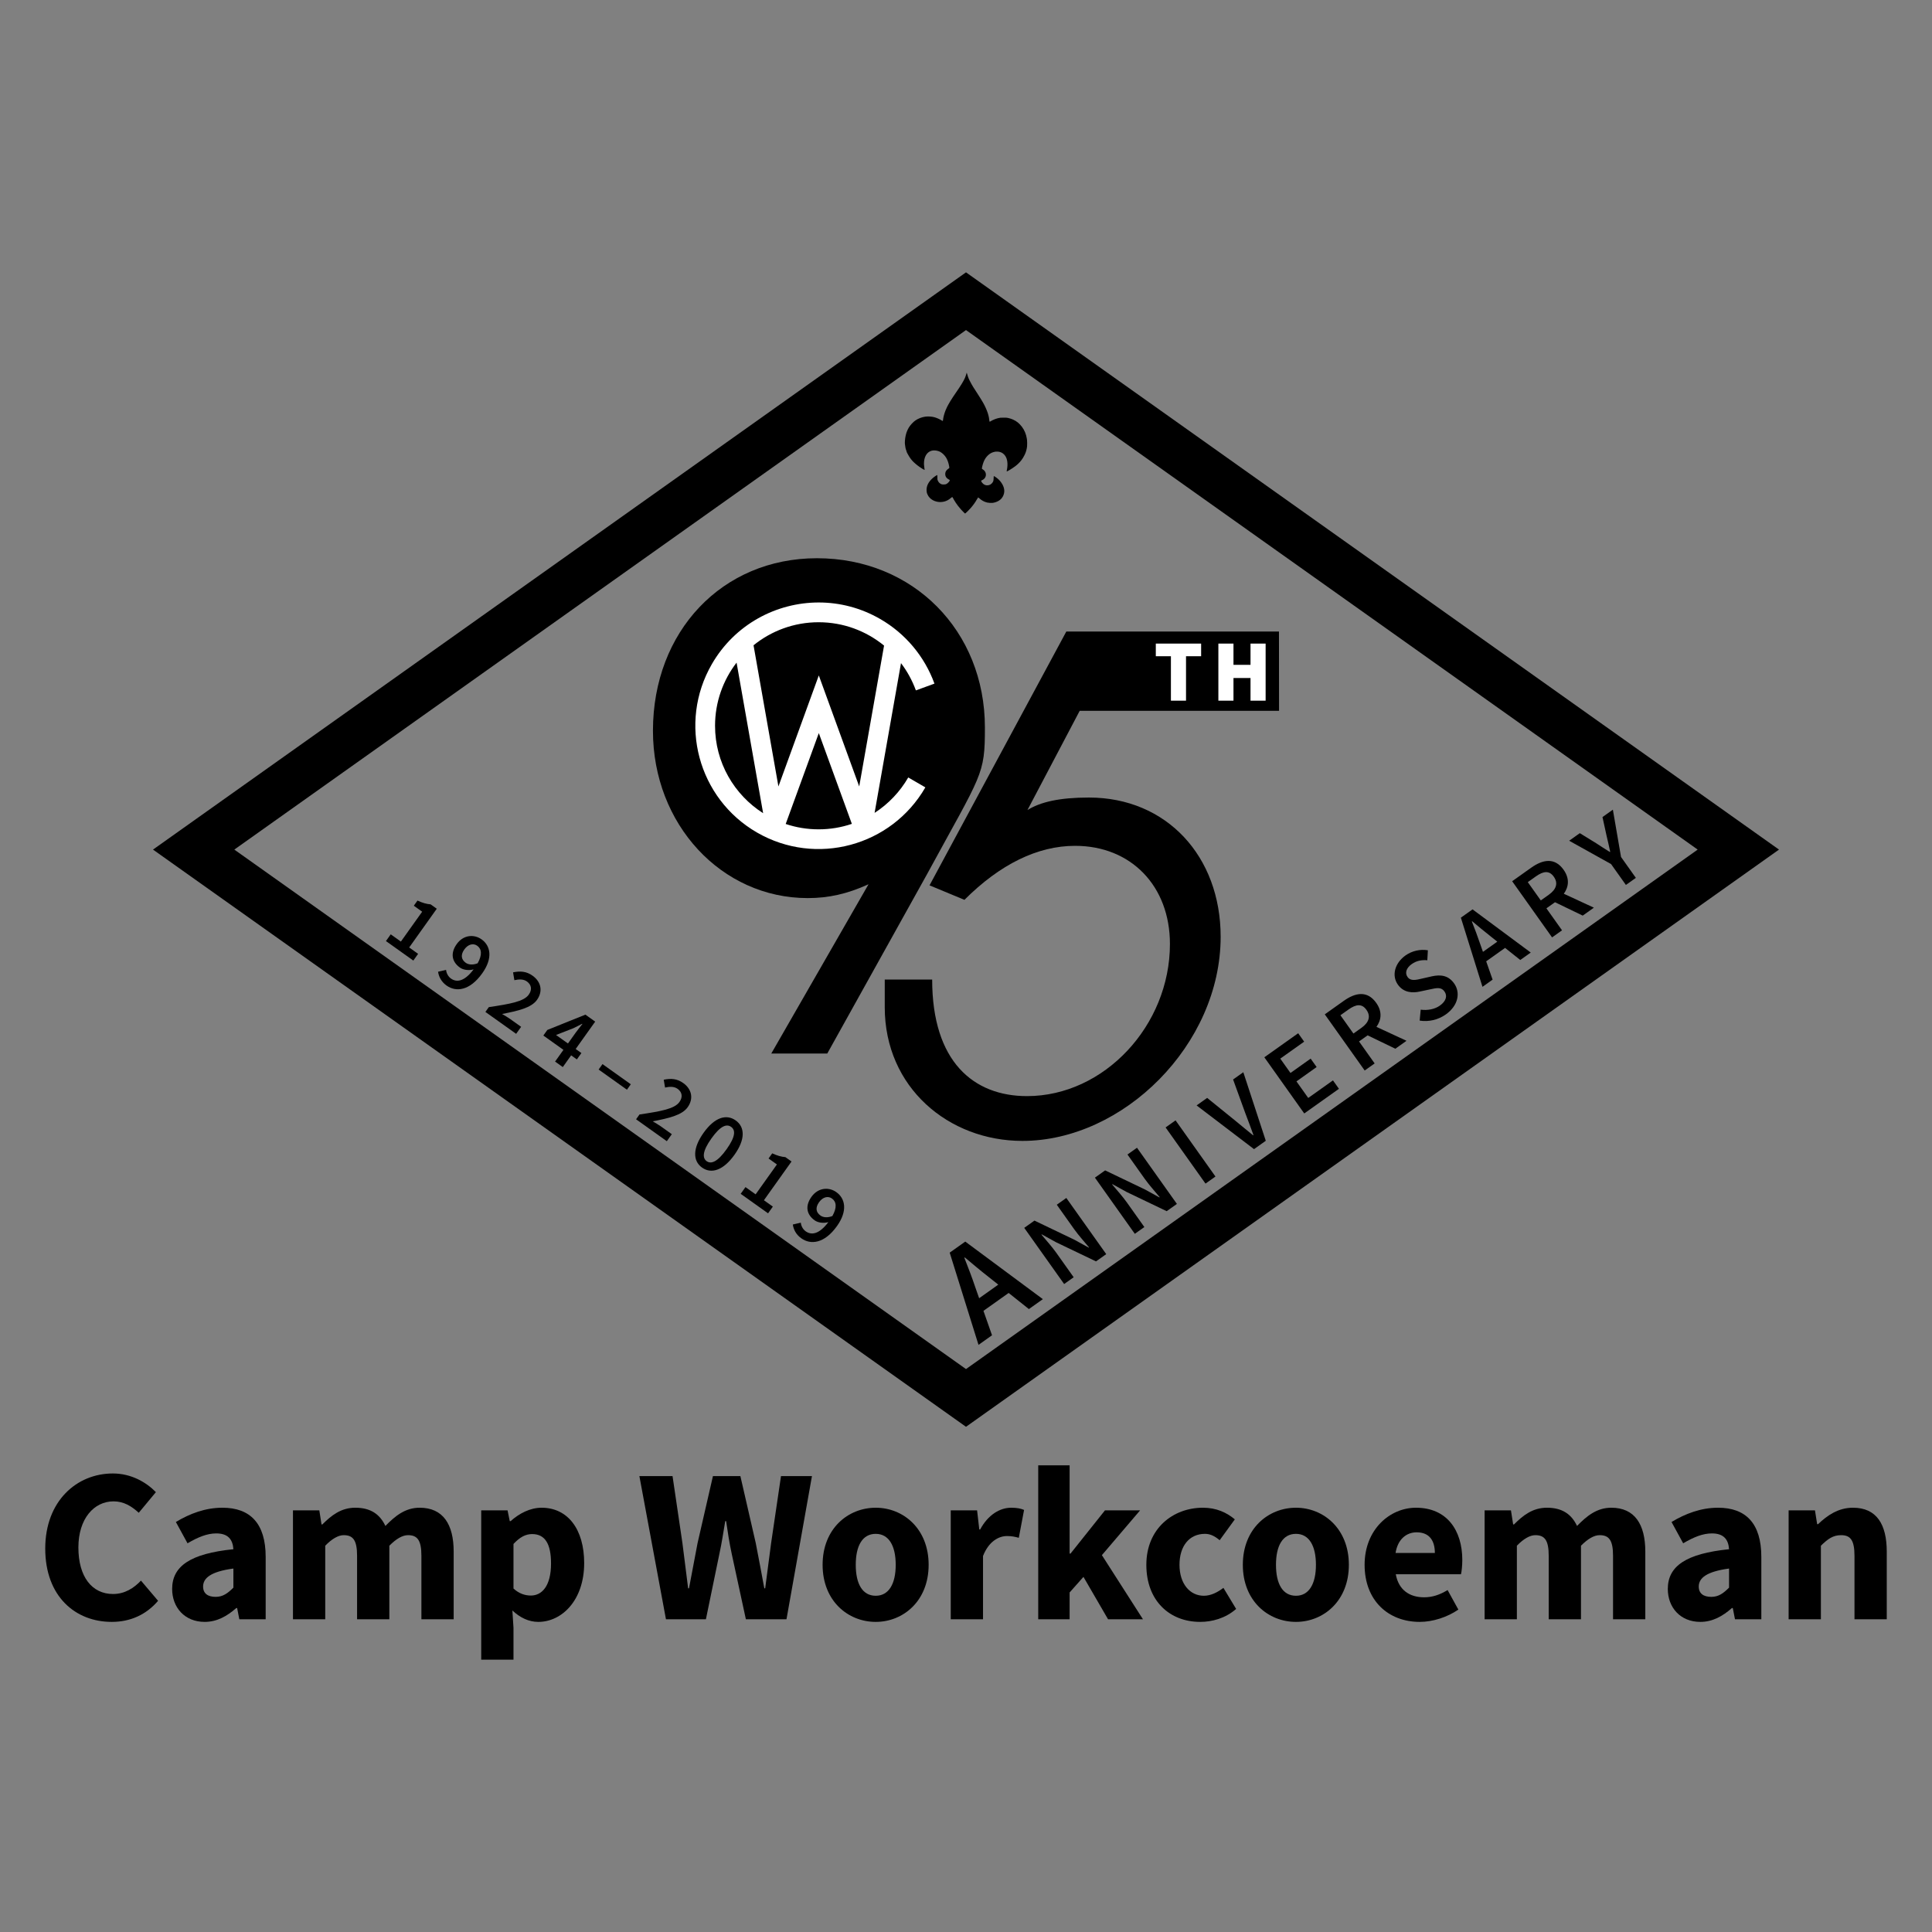 <?xml version="1.0" encoding="UTF-8" standalone="no"?>
<svg
   xmlns:dc="http://purl.org/dc/elements/1.1/"
   xmlns:cc="http://creativecommons.org/ns#"
   xmlns:rdf="http://www.w3.org/1999/02/22-rdf-syntax-ns#"
   xmlns:svg="http://www.w3.org/2000/svg"
   xmlns="http://www.w3.org/2000/svg"
   xmlns:sodipodi="http://sodipodi.sourceforge.net/DTD/sodipodi-0.dtd"
   xmlns:inkscape="http://www.inkscape.org/namespaces/inkscape"
   version="1.1"
   id="svg2"
   viewBox="0 0 1100 1100"
   height="1100"
   width="1100"
   inkscape:version="0.91 r"
   sodipodi:docname="2019-logo.svg">
  <rect x="0" y="0" width="1100" height="1100" fill="#808080" stroke="none"/>
  <sodipodi:namedview
     pagecolor="#ffffff"
     bordercolor="#666666"
     borderopacity="1"
     objecttolerance="10"
     gridtolerance="10"
     guidetolerance="10"
     inkscape:pageopacity="0"
     inkscape:pageshadow="2"
     inkscape:window-width="1280"
     inkscape:window-height="748"
     id="namedview29"
     showgrid="false"
     inkscape:zoom="0.21454545"
     inkscape:cx="550"
     inkscape:cy="550"
     inkscape:window-x="0"
     inkscape:window-y="0"
     inkscape:window-maximized="1"
     inkscape:current-layer="svg2" />
  <defs
     id="defs4" />
  <path
     style="color:#000000;clip-rule:nonzero;display:inline;overflow:visible;visibility:visible;opacity:1;isolation:auto;mix-blend-mode:normal;color-interpolation:sRGB;color-interpolation-filters:linearRGB;solid-color:#000000;solid-opacity:1;fill:#000000;fill-opacity:1;fill-rule:evenodd;stroke:none;stroke-width:25;stroke-linecap:butt;stroke-linejoin:round;stroke-miterlimit:4;stroke-dasharray:none;stroke-dashoffset:0;stroke-opacity:1;marker:none;color-rendering:auto;image-rendering:auto;shape-rendering:auto;text-rendering:auto;enable-background:accumulate"
     d="m 543.206,415.161 a 74.246,74.246 0 0 1 -74.246,74.246 74.246,74.246 0 0 1 -74.246,-74.246 74.246,74.246 0 0 1 74.246,-74.246 74.246,74.246 0 0 1 74.246,74.246 z"
     id="path4200" />
  <path
     inkscape:connector-curvature="0"
     id="path4174"
     style="font-style:normal;font-variant:normal;font-weight:normal;font-stretch:normal;font-size:375px;line-height:125%;font-family:'TeX Gyre Adventor';-inkscape-font-specification:'TeX Gyre Adventor';letter-spacing:0px;word-spacing:0px;fill:#000000;fill-opacity:1;stroke:none;stroke-width:1px;stroke-linecap:butt;stroke-linejoin:miter;stroke-opacity:1"
     d="m 560.763,414.209 c 0,-55.125 -40.875,-96.375 -95.625,-96.375 -54,0 -93.375,41.625 -93.375,98.25 0,53.25 39,95.25 88.125,95.25 11.625,0 22.25,-2.25 34.625,-7.875 l -55.373,96.375 31.875,0 56.748,-102 c 31.499,-57.897 33,-56.25 33,-83.625 z m -27.75,1.5 c 0,39.75 -29.25,70.5 -67.125,70.5 -38.625,0 -66.375,-30 -66.375,-71.25 0,-42 27.75,-72 65.625,-72 39,0 67.875,30.75 67.875,72.75 z" />
  <path
     inkscape:connector-curvature="0"
     id="path4177"
     style="font-style:italic;font-variant:normal;font-weight:normal;font-stretch:normal;font-size:375px;line-height:125%;font-family:'TeX Gyre Adventor';-inkscape-font-specification:'TeX Gyre Adventor Italic';letter-spacing:0px;word-spacing:0px;fill:#000000;fill-opacity:1;stroke:none;stroke-width:1px;stroke-linecap:butt;stroke-linejoin:miter;stroke-opacity:1"
     d="m 694.987,533.333 c 0,-45.75 -30.75,-79.25 -75,-79.25 -16.875,0 -27.626,2.548 -35,7.125 l 29.75,-56.5 113.5,0 -0.046,-45.125 -121.079,0 -77.875,144.5 19.875,8.25 c 20.25,-20.25 41.625,-30.75 63,-30.75 31.875,0 54,22.875 54,55.875 0,46.5 -37.5,86.625 -81.375,86.625 -30.375,0 -54,-19.5 -54,-66.375 l -27,0 0,15.75 c 0,45.75 36.375,76.125 78.375,76.125 57.375,0 112.875,-54.75 112.875,-116.25 z" />
  <path
     inkscape:connector-curvature="0"
     id="path7153"
     style="display:inline;fill:#ffffff;fill-opacity:1;fill-rule:nonzero;stroke:none"
     d="m 466.28,343.025 c -24.297,-0.039 -47.963,12.544 -60.983,35.102 -19.381,33.561 -7.858,76.492 25.709,95.879 33.567,19.379 76.476,7.858 95.855,-25.709 l -9.74,-5.638 c -4.702,8.141 -11.283,15.071 -19.165,20.164 l 15.039,-85.264 c 3.557,4.67 6.422,9.901 8.473,15.525 l 10.57,-3.864 c -5.638,-15.501 -16.569,-28.529 -30.863,-36.778 -11.016,-6.361 -23.029,-9.396 -34.896,-9.417 z m -0.201,11.252 c 14.14,0 27.115,4.985 37.269,13.297 l -14.148,80.2 -23.005,-63.216 -22.991,63.216 -14.172,-80.377 c 10.125,-8.188 23.013,-13.12 37.047,-13.12 z m -46.702,22.991 15.118,85.73 c -16.447,-10.469 -27.376,-28.828 -27.376,-49.758 0,-13.535 4.586,-26.018 12.259,-35.972 z m 46.818,40.127 18.819,51.672 c -5.946,2.021 -12.306,3.119 -18.935,3.119 -6.552,0 -12.843,-1.076 -18.734,-3.05 z" />
  <g
     transform="translate(187.147,-179.097)"
     style="font-style:normal;font-variant:normal;font-weight:900;font-stretch:normal;font-size:24px;line-height:125%;font-family:'Source Sans Pro';-inkscape-font-specification:'Source Sans Pro Heavy';letter-spacing:0px;word-spacing:0px;fill:#ffffff;fill-opacity:1;stroke:none;stroke-width:1px;stroke-linecap:butt;stroke-linejoin:miter;stroke-opacity:1"
     id="flowRoot4210">
    <path
       d="m 479.521,578.03 8.6,0 0,-25.3 8.6,0 0,-7.2 -25.8,0 0,7.2 8.6,0 0,25.3 z"
       style="font-style:normal;font-variant:normal;font-weight:900;font-stretch:normal;font-size:50px;font-family:'Source Sans Pro';-inkscape-font-specification:'Source Sans Pro Heavy';letter-spacing:5px;fill:#ffffff"
       id="path4182" />
    <path
       d="m 506.543,578.03 8.6,0 0,-12.9 9.7,0 0,12.9 8.6,0 0,-32.5 -8.6,0 0,12.1 -9.7,0 0,-12.1 -8.6,0 0,32.5 z"
       style="font-style:normal;font-variant:normal;font-weight:900;font-stretch:normal;font-size:50px;font-family:'Source Sans Pro';-inkscape-font-specification:'Source Sans Pro Heavy';letter-spacing:5px;fill:#ffffff"
       id="path4184" />
  </g>
  <path
     inkscape:connector-curvature="0"
     id="path7153-4"
     style="display:inline;fill:#000000;fill-opacity:1;fill-rule:nonzero;stroke:none"
     d="M 550,155.064 87.114,483.719 550,812.354 1012.886,483.719 Z m 0,32.864 L 966.588,483.719 550,779.49 133.412,483.719 Z" />
  <g
     transform="matrix(0.815,-0.579,0.579,0.815,546.384,-236.62)"
     style="font-style:normal;font-variant:normal;font-weight:normal;font-stretch:normal;font-size:24px;line-height:125%;font-family:Serif;-inkscape-font-specification:Serif;letter-spacing:0px;word-spacing:0px;fill:#000000;fill-opacity:1;stroke:none;stroke-width:1px;stroke-linecap:butt;stroke-linejoin:miter;stroke-opacity:1"
     id="flowRoot4224">
    <path
       d="m -556.226,802.117 1.84,-6.4 c 1.68,-5.52 3.2,-11.44 4.64,-17.28 l 0.32,0 c 1.52,5.76 3.04,11.76 4.72,17.28 l 1.84,6.4 -13.36,0 z m 19.52,21.44 9.76,0 -17.04,-52.32 -10.88,0 -17.04,52.32 9.44,0 4.08,-14.16 17.6,0 4.08,14.16 z"
       style="font-style:normal;font-variant:normal;font-weight:600;font-stretch:normal;font-size:80px;font-family:'Source Sans Pro';-inkscape-font-specification:'Source Sans Pro Semi-Bold';letter-spacing:10px"
       id="path4187" />
    <path
       d="m -512.079,823.557 6.66,0 0,-17.16 c 0,-4.38 -0.6,-9.12 -0.9,-13.26 l 0.24,0 4.02,8.34 12.24,22.08 7.14,0 0,-39.24 -6.66,0 0,17.04 c 0,4.38 0.6,9.36 0.9,13.38 l -0.24,0 -4.02,-8.34 -12.24,-22.08 -7.14,0 0,39.24 z"
       style="font-size:60px;letter-spacing:10px"
       id="path4189" />
    <path
       d="m -462.704,823.557 6.66,0 0,-17.16 c 0,-4.38 -0.6,-9.12 -0.9,-13.26 l 0.24,0 4.02,8.34 12.24,22.08 7.14,0 0,-39.24 -6.66,0 0,17.04 c 0,4.38 0.6,9.36 0.9,13.38 l -0.24,0 -4.02,-8.34 -12.24,-22.08 -7.14,0 0,39.24 z"
       style="font-size:60px;letter-spacing:10px"
       id="path4191" />
    <path
       d="m -413.329,823.557 6.96,0 0,-39.24 -6.96,0 0,39.24 z"
       style="font-size:60px;letter-spacing:10px"
       id="path4193" />
    <path
       d="m -379.434,823.557 8.22,0 12.18,-39.24 -7.14,0 -5.46,19.74 c -1.2,4.44 -2.1,8.28 -3.42,12.78 l -0.24,0 c -1.32,-4.5 -2.22,-8.34 -3.48,-12.78 l -5.52,-19.74 -7.38,0 12.24,39.24 z"
       style="font-size:60px;letter-spacing:10px"
       id="path4195" />
    <path
       d="m -344.344,823.557 24.24,0 0,-5.88 -17.28,0 0,-11.58 14.1,0 0,-5.88 -14.1,0 0,-10.02 16.68,0 0,-5.88 -23.64,0 0,39.24 z"
       style="font-size:60px;letter-spacing:10px"
       id="path4197" />
    <path
       d="m -295.158,789.897 5.58,0 c 5.34,0 8.28,1.56 8.28,6.06 0,4.44 -2.94,6.72 -8.28,6.72 l -5.58,0 0,-12.78 z m 22.26,33.66 -9.36,-16.38 c 4.68,-1.62 7.8,-5.22 7.8,-11.22 0,-8.76 -6.24,-11.64 -14.4,-11.64 l -13.26,0 0,39.24 6.96,0 0,-15.36 6,0 8.46,15.36 7.8,0 z"
       style="font-size:60px;letter-spacing:10px"
       id="path4199" />
    <path
       d="m -245.97,824.277 c 8.82,0 14.1,-5.28 14.1,-11.64 0,-5.7 -3.3,-8.64 -7.92,-10.62 l -5.34,-2.22 c -3.24,-1.32 -6.24,-2.46 -6.24,-5.52 0,-2.88 2.46,-4.62 6.18,-4.62 3.36,0 6,1.26 8.52,3.36 l 3.54,-4.44 c -3.06,-3.06 -7.5,-4.98 -12.06,-4.98 -7.68,0 -13.2,4.8 -13.2,11.04 0,5.76 4.08,8.82 7.92,10.44 l 5.4,2.34 c 3.54,1.5 6.06,2.52 6.06,5.76 0,3.06 -2.4,5.04 -6.84,5.04 -3.6,0 -7.38,-1.8 -10.2,-4.44 l -4.08,4.74 c 3.72,3.66 8.88,5.76 14.16,5.76 z"
       style="font-size:60px;letter-spacing:10px"
       id="path4201" />
    <path
       d="m -208.075,807.477 1.38,-4.8 c 1.26,-4.14 2.4,-8.58 3.48,-12.96 l 0.24,0 c 1.14,4.32 2.28,8.82 3.54,12.96 l 1.38,4.8 -10.02,0 z m 14.64,16.08 7.32,0 -12.78,-39.24 -8.16,0 -12.78,39.24 7.08,0 3.06,-10.62 13.2,0 3.06,10.62 z"
       style="font-size:60px;letter-spacing:10px"
       id="path4203" />
    <path
       d="m -164.259,789.897 5.58,0 c 5.34,0 8.28,1.56 8.28,6.06 0,4.44 -2.94,6.72 -8.28,6.72 l -5.58,0 0,-12.78 z m 22.26,33.66 -9.36,-16.38 c 4.68,-1.62 7.8,-5.22 7.8,-11.22 0,-8.76 -6.24,-11.64 -14.4,-11.64 l -13.26,0 0,39.24 6.96,0 0,-15.36 6,0 8.46,15.36 7.8,0 z"
       style="font-size:60px;letter-spacing:10px"
       id="path4205" />
    <path
       d="m -119.64,823.557 6.96,0 0,-14.58 11.82,-24.66 -7.26,0 -4.26,10.02 c -1.14,2.94 -2.34,5.64 -3.6,8.64 l -0.24,0 c -1.26,-3 -2.34,-5.7 -3.48,-8.64 l -4.26,-10.02 -7.44,0 11.76,24.66 0,14.58 z"
       style="font-size:60px;letter-spacing:10px"
       id="path4207" />
  </g>
  <path
     inkscape:connector-curvature="0"
     style="fill:#000000"
     d="m 550.371,212.244 c -0.02,0.018 -0.037,0.078 -0.069,0.193 -0.039,0.138 -0.074,0.292 -0.074,0.341 -5.6e-4,0.137 -0.506,1.605 -0.79,2.292 -0.721,1.738 -2.569,4.763 -5.235,8.574 -0.898,1.284 -2.564,3.812 -3.116,4.731 -0.757,1.26 -1.503,2.593 -1.822,3.255 -0.324,0.671 -0.715,1.529 -0.8,1.758 -0.047,0.125 -0.149,0.39 -0.227,0.588 -0.583,1.468 -1.118,3.449 -1.269,4.707 -0.02,0.17 -0.054,0.441 -0.074,0.603 -0.056,0.453 -0.178,0.474 -0.716,0.119 -1.096,-0.724 -2.911,-1.523 -4.262,-1.882 -1.476,-0.392 -3.717,-0.516 -5.22,-0.286 -1.873,0.286 -3.879,1.054 -5.378,2.059 -1.334,0.894 -3.023,2.697 -3.877,4.134 -1.074,1.808 -1.716,3.667 -2.05,5.961 -0.134,0.924 -0.249,2.529 -0.207,2.889 0.018,0.168 0.056,0.555 0.079,0.859 0.084,1.095 0.412,2.625 0.701,3.269 0.119,0.264 0.37,1.059 0.37,1.17 0,0.043 0.039,0.126 0.089,0.183 0.05,0.057 0.289,0.487 0.528,0.953 0.607,1.181 1.578,2.602 2.43,3.556 0.945,1.059 2.526,2.418 4.06,3.497 1.161,0.816 2.725,1.778 2.894,1.778 0.133,0 0.129,-0.108 -0.025,-0.998 -0.956,-5.531 1.083,-9.653 4.983,-10.075 1.219,-0.132 2.918,0.199 3.976,0.775 1.298,0.707 2.64,2.015 3.437,3.353 0.783,1.313 1.416,3.14 1.709,4.919 0.167,1.016 0.184,0.972 -0.509,1.378 -0.21,0.123 -0.565,0.42 -0.785,0.657 -0.73,0.785 -1.006,1.6 -0.928,2.716 0.078,1.12 0.811,2.121 1.971,2.692 0.678,0.334 0.707,0.4 0.444,0.919 -0.207,0.409 -1.03,1.255 -1.472,1.511 -0.653,0.38 -0.934,0.449 -1.847,0.454 -0.963,0.005 -1.323,-0.096 -1.985,-0.548 -0.665,-0.454 -1.042,-0.942 -1.417,-1.832 -0.17,-0.4 -0.176,-0.458 -0.178,-1.664 -0.002,-0.687 -0.027,-1.267 -0.054,-1.294 -0.161,-0.161 -2.082,1.163 -3.072,2.119 -2.024,1.954 -3.037,4.056 -3.037,6.292 0,1.033 0.097,1.571 0.444,2.415 0.353,0.857 0.797,1.532 1.408,2.148 2.001,2.018 5.22,2.846 8.159,2.094 1.494,-0.382 2.517,-0.938 3.936,-2.124 0.34,-0.284 0.605,-0.455 0.682,-0.444 0.082,0.013 0.226,0.209 0.425,0.573 0.166,0.305 0.431,0.79 0.588,1.077 0.375,0.687 1.574,2.482 2.163,3.24 1.264,1.625 2.748,3.291 3.581,4.025 l 0.519,0.459 0.212,-0.109 c 0.268,-0.137 2.257,-2.125 3.022,-3.022 1.641,-1.924 2.454,-3.064 3.581,-5.008 0.319,-0.551 0.617,-1.019 0.662,-1.037 0.045,-0.018 0.293,0.169 0.553,0.41 1.385,1.283 2.843,2.085 4.549,2.504 0.75,0.184 2.275,0.278 3.047,0.193 2.094,-0.233 4.138,-1.264 5.25,-2.647 0.858,-1.067 1.388,-2.421 1.462,-3.748 0.121,-2.17 -0.904,-4.496 -2.924,-6.643 -0.858,-0.912 -2.88,-2.348 -3.052,-2.168 -0.031,0.032 -0.069,0.556 -0.084,1.166 -0.032,1.265 -0.135,1.702 -0.563,2.361 -0.674,1.039 -1.698,1.637 -2.914,1.699 -0.677,0.035 -1.098,-0.057 -1.788,-0.395 -0.806,-0.395 -1.871,-1.675 -1.812,-2.178 0.016,-0.145 0.076,-0.198 0.336,-0.291 0.489,-0.174 0.995,-0.505 1.422,-0.933 1.549,-1.553 1.111,-4.188 -0.884,-5.314 -0.515,-0.291 -0.515,-0.301 -0.425,-0.894 0.179,-1.175 0.737,-2.99 1.264,-4.104 1.087,-2.294 3.037,-4.132 5.028,-4.736 0.904,-0.274 1.03,-0.299 1.738,-0.361 1.43,-0.124 2.835,0.245 3.887,1.027 1.32,0.982 2.153,2.458 2.45,4.341 0.264,1.673 0.183,3.365 -0.257,5.433 -0.078,0.368 -0.074,0.414 0.02,0.449 0.254,0.098 2.979,-1.562 4.82,-2.934 1.253,-0.934 2.574,-2.226 3.413,-3.339 0.838,-1.112 0.954,-1.3 1.822,-2.934 0.786,-1.479 1.327,-3.32 1.501,-5.102 0.072,-0.739 0.046,-3.099 -0.04,-3.6 -0.02,-0.125 -0.081,-0.512 -0.133,-0.859 -0.36,-2.363 -1.338,-4.717 -2.716,-6.534 -1.57,-2.07 -3.003,-3.238 -5.136,-4.198 -0.799,-0.36 -1.888,-0.714 -2.78,-0.904 -0.789,-0.168 -0.935,-0.18 -2.563,-0.183 -1.775,-0.002 -2.107,0.03 -3.294,0.331 -1.305,0.33 -3.041,1.064 -4.109,1.733 -0.591,0.37 -0.627,0.351 -0.721,-0.435 -0.161,-1.353 -0.238,-1.791 -0.489,-2.805 -0.29,-1.175 -0.435,-1.612 -0.973,-2.963 -0.786,-1.974 -1.646,-3.683 -2.845,-5.635 -0.196,-0.319 -0.422,-0.688 -0.499,-0.82 -0.44,-0.753 -1.127,-1.841 -2.01,-3.181 -0.853,-1.295 -1.927,-2.952 -2.089,-3.225 -0.026,-0.044 -0.229,-0.372 -0.449,-0.731 -0.407,-0.661 -0.467,-0.764 -0.825,-1.403 -0.526,-0.939 -0.701,-1.267 -1.096,-2.084 -0.234,-0.484 -0.451,-0.941 -0.484,-1.012 -0.209,-0.45 -0.771,-2.144 -0.919,-2.771 -0.047,-0.197 -0.119,-0.412 -0.163,-0.479 -0.036,-0.055 -0.059,-0.082 -0.079,-0.064 z"
     id="path8" />
  <g
     transform="matrix(0.814,0.58,-0.58,0.814,1142.766,218.788)"
     style="font-style:normal;font-variant:normal;font-weight:normal;font-stretch:normal;font-size:24px;line-height:125%;font-family:Serif;-inkscape-font-specification:Serif;letter-spacing:0px;word-spacing:0px;fill:#000000;fill-opacity:1;stroke:none;stroke-width:1px;stroke-linecap:butt;stroke-linejoin:miter;stroke-opacity:1"
     id="flowRoot4224-9">
    <path
       d="m -568.046,794.201 19.15,0 0,-4.7 -6.25,0 0,-27.1 -4.3,0 c -2,1.2 -4.2,2 -7.35,2.6 l 0,3.6 5.85,0 0,20.9 -7.1,0 0,4.7 z"
       style="font-style:normal;font-variant:normal;font-weight:600;font-stretch:normal;font-size:50px;font-family:'Source Sans Pro';-inkscape-font-specification:'Source Sans Pro Semi-Bold';letter-spacing:10px"
       id="path4210" />
    <path
       d="m -523.862,777.901 c -3.2,0 -5.05,-1.95 -5.05,-5.7 0,-3.85 2.15,-6 4.75,-6 3.1,0 5.4,2.4 6,8 -1.75,2.65 -3.9,3.7 -5.7,3.7 z m -9.85,13.3 c 1.9,2 4.7,3.6 8.5,3.6 6.55,0 12.5,-5.15 12.5,-17.5 0,-10.7 -5.3,-15.5 -11.5,-15.5 -5.45,0 -10,4.05 -10,10.4 0,6.65 3.8,9.85 9.25,9.85 2.3,0 5.1,-1.4 6.95,-3.7 -0.25,8.8 -3.5,11.75 -7.5,11.75 -1.95,0 -3.9,-1 -5.1,-2.4 l -3.1,3.5 z"
       style="font-style:normal;font-variant:normal;font-weight:600;font-stretch:normal;font-size:50px;font-family:'Source Sans Pro';-inkscape-font-specification:'Source Sans Pro Semi-Bold';letter-spacing:10px"
       id="path4212" />
    <path
       d="m -498.479,794.201 21.5,0 0,-4.9 -7.8,0 c -1.55,0 -3.65,0.2 -5.3,0.35 6.3,-6.65 11.55,-12.45 11.55,-18.1 0,-5.9 -3.95,-9.75 -10.05,-9.75 -4.35,0 -7.25,1.8 -10.15,4.9 l 3.2,3.2 c 1.7,-1.9 3.75,-3.55 6.2,-3.55 3.4,0 5.25,2.15 5.25,5.5 0,4.85 -5.55,10.45 -14.4,19 l 0,3.35 z"
       style="font-style:normal;font-variant:normal;font-weight:600;font-stretch:normal;font-size:50px;font-family:'Source Sans Pro';-inkscape-font-specification:'Source Sans Pro Semi-Bold';letter-spacing:10px"
       id="path4214" />
    <path
       d="m -458.095,781.551 5.8,-8.85 c 0.9,-1.7 1.8,-3.3 2.6,-4.95 l 0.2,0 c -0.1,1.85 -0.25,4.75 -0.25,6.6 l 0,7.2 -8.35,0 z m 17.75,0 -4,0 0,-19.15 -6.85,0 -12.6,19.7 0,3.9 14.05,0 0,8.2 5.4,0 0,-8.2 4,0 0,-4.45 z"
       style="font-style:normal;font-variant:normal;font-weight:600;font-stretch:normal;font-size:50px;font-family:'Source Sans Pro';-inkscape-font-specification:'Source Sans Pro Semi-Bold';letter-spacing:10px"
       id="path4216" />
    <path
       d="m -426.912,783.501 19.8,0 0,-3.8 -19.8,0 0,3.8 z"
       style="font-style:normal;font-variant:normal;font-weight:600;font-stretch:normal;font-size:50px;font-family:'Source Sans Pro';-inkscape-font-specification:'Source Sans Pro Semi-Bold';letter-spacing:10px"
       id="path4218" />
    <path
       d="m -393.088,794.201 21.5,0 0,-4.9 -7.8,0 c -1.55,0 -3.65,0.2 -5.3,0.35 6.3,-6.65 11.55,-12.45 11.55,-18.1 0,-5.9 -3.95,-9.75 -10.05,-9.75 -4.35,0 -7.25,1.8 -10.15,4.9 l 3.2,3.2 c 1.7,-1.9 3.75,-3.55 6.2,-3.55 3.4,0 5.25,2.15 5.25,5.5 0,4.85 -5.55,10.45 -14.4,19 l 0,3.35 z"
       style="font-style:normal;font-variant:normal;font-weight:600;font-stretch:normal;font-size:50px;font-family:'Source Sans Pro';-inkscape-font-specification:'Source Sans Pro Semi-Bold';letter-spacing:10px"
       id="path4220" />
    <path
       d="m -346.505,794.801 c 6.6,0 10.8,-5.9 10.8,-16.65 0,-10.7 -4.2,-16.35 -10.8,-16.35 -6.6,0 -10.8,5.6 -10.8,16.35 0,10.75 4.2,16.65 10.8,16.65 z m 0,-4.5 c -3.05,0 -5.3,-3.15 -5.3,-12.15 0,-9 2.25,-11.85 5.3,-11.85 3.1,0 5.3,2.85 5.3,11.85 0,9 -2.2,12.15 -5.3,12.15 z"
       style="font-style:normal;font-variant:normal;font-weight:600;font-stretch:normal;font-size:50px;font-family:'Source Sans Pro';-inkscape-font-specification:'Source Sans Pro Semi-Bold';letter-spacing:10px"
       id="path4222" />
    <path
       d="m -319.921,794.201 19.15,0 0,-4.7 -6.25,0 0,-27.1 -4.3,0 c -2,1.2 -4.2,2 -7.35,2.6 l 0,3.6 5.85,0 0,20.9 -7.1,0 0,4.7 z"
       style="font-style:normal;font-variant:normal;font-weight:600;font-stretch:normal;font-size:50px;font-family:'Source Sans Pro';-inkscape-font-specification:'Source Sans Pro Semi-Bold';letter-spacing:10px"
       id="path4224" />
    <path
       d="m -275.738,777.901 c -3.2,0 -5.05,-1.95 -5.05,-5.7 0,-3.85 2.15,-6 4.75,-6 3.1,0 5.4,2.4 6,8 -1.75,2.65 -3.9,3.7 -5.7,3.7 z m -9.85,13.3 c 1.9,2 4.7,3.6 8.5,3.6 6.55,0 12.5,-5.15 12.5,-17.5 0,-10.7 -5.3,-15.5 -11.5,-15.5 -5.45,0 -10,4.05 -10,10.4 0,6.65 3.8,9.85 9.25,9.85 2.3,0 5.1,-1.4 6.95,-3.7 -0.25,8.8 -3.5,11.75 -7.5,11.75 -1.95,0 -3.9,-1 -5.1,-2.4 l -3.1,3.5 z"
       style="font-style:normal;font-variant:normal;font-weight:600;font-stretch:normal;font-size:50px;font-family:'Source Sans Pro';-inkscape-font-specification:'Source Sans Pro Semi-Bold';letter-spacing:10px"
       id="path4226" />
  </g>
  <g
     transform="translate(46.732,139.709)"
     style="font-style:normal;font-variant:normal;font-weight:normal;font-stretch:normal;font-size:24px;line-height:125%;font-family:Serif;-inkscape-font-specification:Serif;letter-spacing:0px;word-spacing:0px;fill:#000000;fill-opacity:1;stroke:none;stroke-width:1px;stroke-linecap:butt;stroke-linejoin:miter;stroke-opacity:1"
     id="flowRoot4356">
    <path
       d="m 16.9,783.727 c 10.625,0 19.625,-4.125 26.375,-12 l -9.75,-11.5 c -4,4.25 -9.25,7.625 -15.875,7.625 -12,0 -19.75,-9.75 -19.75,-26.5 0,-16.375 8.875,-26.25 20,-26.25 5.875,0 10.25,2.75 14.375,6.5 l 9.75,-11.75 c -5.5,-5.625 -14,-10.625 -24.5,-10.625 -20.625,0 -38.5,15.75 -38.5,42.75 0,27.375 17.25,41.75 37.875,41.75 z"
       style="font-style:normal;font-variant:normal;font-weight:bold;font-stretch:normal;font-size:125px;font-family:'Source Sans Pro';-inkscape-font-specification:'Source Sans Pro Bold'"
       id="path4229" />
    <path
       d="m 69.779,783.727 c 7,0 12.75,-3.25 18,-7.875 l 0.5,0 1.25,6.375 15,0 0,-35.5 c 0,-19 -8.75,-28 -24.625,-28 -9.75,0 -18.625,3.375 -26.5,8.125 l 6.625,12.125 c 6,-3.5 11.125,-5.625 16.375,-5.625 6.75,0 9.375,3.5 9.75,9 -24.5,2.5 -34.875,9.625 -34.875,22.625 0,10.5 7.125,18.75 18.5,18.75 z m 6.25,-14.25 c -4.375,0 -7.125,-1.875 -7.125,-5.875 0,-4.75 4.25,-8.5 17.25,-10.25 l 0,10.875 c -3.25,3.25 -6,5.25 -10.125,5.25 z"
       style="font-style:normal;font-variant:normal;font-weight:bold;font-stretch:normal;font-size:125px;font-family:'Source Sans Pro';-inkscape-font-specification:'Source Sans Pro Bold'"
       id="path4231" />
    <path
       d="m 120.072,782.227 18.375,0 0,-41.875 c 3.875,-4 7.5,-6 10.5,-6 5.25,0 7.625,2.75 7.625,11.75 l 0,36.125 18.375,0 0,-41.875 c 4,-4 7.5,-6 10.625,-6 5.25,0 7.625,2.75 7.625,11.75 l 0,36.125 18.375,0 0,-38.5 c 0,-15.5 -6,-25 -19.375,-25 -8.25,0 -14,4.75 -19.5,10.375 -3.125,-6.625 -8.375,-10.375 -17.125,-10.375 -8.125,0 -13.625,4.375 -18.75,9.5 l -0.5,0 -1.25,-8 -15,0 0,62 z"
       style="font-style:normal;font-variant:normal;font-weight:bold;font-stretch:normal;font-size:125px;font-family:'Source Sans Pro';-inkscape-font-specification:'Source Sans Pro Bold'"
       id="path4233" />
    <path
       d="m 227.25,805.227 18.375,0 0,-18.125 -0.625,-9.875 c 4.375,4.125 9.375,6.5 14.75,6.5 13.375,0 26.125,-12.25 26.125,-33.5 0,-19.125 -9.25,-31.5 -24.25,-31.5 -6.5,0 -12.75,3.25 -17.625,7.625 l -0.5,0 -1.25,-6.125 -15,0 0,85 z m 28.25,-36.5 c -3.125,0 -6.625,-1 -9.875,-4 l 0,-25.375 c 3.625,-3.875 6.875,-5.625 10.625,-5.625 7.375,0 10.75,5.625 10.75,16.75 0,12.75 -5.125,18.25 -11.5,18.25 z"
       style="font-style:normal;font-variant:normal;font-weight:bold;font-stretch:normal;font-size:125px;font-family:'Source Sans Pro';-inkscape-font-specification:'Source Sans Pro Bold'"
       id="path4235" />
    <path
       d="m 332.436,782.227 22.75,0 7.625,-37 c 1.375,-6.25 2.375,-12.875 3.375,-18.875 l 0.5,0 c 0.875,6 1.875,12.625 3.25,18.875 l 8,37 23.125,0 14.5,-81.5 -17.625,0 -5.625,38.125 c -1.125,8.375 -2.25,17 -3.375,25.75 l -0.5,0 c -1.625,-8.75 -3.25,-17.5 -4.875,-25.75 l -8.75,-38.125 -15.625,0 -8.75,38.125 c -1.625,8.5 -3.25,17.125 -4.875,25.75 l -0.5,0 c -1,-8.625 -2.25,-17.25 -3.25,-25.75 l -5.625,-38.125 -18.875,0 15.125,81.5 z"
       style="font-style:normal;font-variant:normal;font-weight:bold;font-stretch:normal;font-size:125px;font-family:'Source Sans Pro';-inkscape-font-specification:'Source Sans Pro Bold'"
       id="path4237" />
    <path
       d="m 451.873,783.727 c 15.625,0 30.125,-11.875 30.125,-32.5 0,-20.625 -14.5,-32.5 -30.125,-32.5 -15.75,0 -30.25,11.875 -30.25,32.5 0,20.625 14.5,32.5 30.25,32.5 z m 0,-14.875 c -7.625,0 -11.375,-6.875 -11.375,-17.625 0,-10.75 3.75,-17.625 11.375,-17.625 7.5,0 11.375,6.875 11.375,17.625 0,10.75 -3.875,17.625 -11.375,17.625 z"
       style="font-style:normal;font-variant:normal;font-weight:bold;font-stretch:normal;font-size:125px;font-family:'Source Sans Pro';-inkscape-font-specification:'Source Sans Pro Bold'"
       id="path4239" />
    <path
       d="m 494.584,782.227 18.375,0 0,-36 c 3.25,-8.375 9,-11.375 13.625,-11.375 2.625,0 4.5,0.375 6.75,1 l 3,-15.875 c -1.75,-0.75 -3.875,-1.25 -7.375,-1.25 -6.375,0 -13.125,4 -17.625,12.375 l -0.5,0 -1.25,-10.875 -15,0 0,62 z"
       style="font-style:normal;font-variant:normal;font-weight:bold;font-stretch:normal;font-size:125px;font-family:'Source Sans Pro';-inkscape-font-specification:'Source Sans Pro Bold'"
       id="path4241" />
    <path
       d="m 544.389,782.227 17.875,0 0,-15.25 7.875,-8.875 14,24.125 19.875,0 -23.375,-36.5 21.75,-25.5 -20,0 -19.625,24.625 -0.5,0 0,-50.25 -17.875,0 0,87.625 z"
       style="font-style:normal;font-variant:normal;font-weight:bold;font-stretch:normal;font-size:125px;font-family:'Source Sans Pro';-inkscape-font-specification:'Source Sans Pro Bold'"
       id="path4243" />
    <path
       d="m 636.574,783.727 c 6.75,0 14.375,-2 20.5,-7.375 l -7.25,-12 c -3.25,2.5 -7.125,4.5 -11.125,4.5 -8,0 -13.875,-6.875 -13.875,-17.625 0,-10.75 5.625,-17.625 14.5,-17.625 2.875,0 5.375,1.125 8.375,3.625 l 8.625,-11.875 c -4.625,-3.875 -10.5,-6.625 -18.125,-6.625 -17.125,0 -32.25,11.875 -32.25,32.5 0,20.625 13.375,32.5 30.625,32.5 z"
       style="font-style:normal;font-variant:normal;font-weight:bold;font-stretch:normal;font-size:125px;font-family:'Source Sans Pro';-inkscape-font-specification:'Source Sans Pro Bold'"
       id="path4245" />
    <path
       d="m 691.131,783.727 c 15.625,0 30.125,-11.875 30.125,-32.5 0,-20.625 -14.5,-32.5 -30.125,-32.5 -15.75,0 -30.25,11.875 -30.25,32.5 0,20.625 14.5,32.5 30.25,32.5 z m 0,-14.875 c -7.625,0 -11.375,-6.875 -11.375,-17.625 0,-10.75 3.75,-17.625 11.375,-17.625 7.5,0 11.375,6.875 11.375,17.625 0,10.75 -3.875,17.625 -11.375,17.625 z"
       style="font-style:normal;font-variant:normal;font-weight:bold;font-stretch:normal;font-size:125px;font-family:'Source Sans Pro';-inkscape-font-specification:'Source Sans Pro Bold'"
       id="path4247" />
    <path
       d="m 761.592,783.727 c 7.375,0 15.625,-2.625 22,-7 l -6.125,-11.125 c -4.5,2.75 -8.75,4.125 -13.375,4.125 -8.25,0 -14.5,-4.125 -16.125,-13.125 l 37.125,0 c 0.375,-1.5 0.75,-4.875 0.75,-8.125 0,-16.875 -8.75,-29.75 -26.375,-29.75 -14.875,0 -29.25,12.375 -29.25,32.5 0,20.5 13.625,32.5 31.375,32.5 z m -13.75,-39.25 c 1.25,-7.875 6.25,-11.75 12,-11.75 7.375,0 10.375,4.875 10.375,11.75 l -22.375,0 z"
       style="font-style:normal;font-variant:normal;font-weight:bold;font-stretch:normal;font-size:125px;font-family:'Source Sans Pro';-inkscape-font-specification:'Source Sans Pro Bold'"
       id="path4249" />
    <path
       d="m 798.539,782.227 18.375,0 0,-41.875 c 3.875,-4 7.5,-6 10.5,-6 5.25,0 7.625,2.75 7.625,11.75 l 0,36.125 18.375,0 0,-41.875 c 4,-4 7.5,-6 10.625,-6 5.25,0 7.625,2.75 7.625,11.75 l 0,36.125 18.375,0 0,-38.5 c 0,-15.5 -6,-25 -19.375,-25 -8.25,0 -14,4.75 -19.5,10.375 -3.125,-6.625 -8.375,-10.375 -17.125,-10.375 -8.125,0 -13.625,4.375 -18.75,9.5 l -0.5,0 -1.25,-8 -15,0 0,62 z"
       style="font-style:normal;font-variant:normal;font-weight:bold;font-stretch:normal;font-size:125px;font-family:'Source Sans Pro';-inkscape-font-specification:'Source Sans Pro Bold'"
       id="path4251" />
    <path
       d="m 921.342,783.727 c 7,0 12.75,-3.25 18,-7.875 l 0.5,0 1.25,6.375 15,0 0,-35.5 c 0,-19 -8.75,-28 -24.625,-28 -9.75,0 -18.625,3.375 -26.5,8.125 l 6.625,12.125 c 6,-3.5 11.125,-5.625 16.375,-5.625 6.75,0 9.375,3.5 9.75,9 -24.5,2.5 -34.875,9.625 -34.875,22.625 0,10.5 7.125,18.75 18.5,18.75 z m 6.25,-14.25 c -4.375,0 -7.125,-1.875 -7.125,-5.875 0,-4.75 4.25,-8.5 17.25,-10.25 l 0,10.875 c -3.25,3.25 -6,5.25 -10.125,5.25 z"
       style="font-style:normal;font-variant:normal;font-weight:bold;font-stretch:normal;font-size:125px;font-family:'Source Sans Pro';-inkscape-font-specification:'Source Sans Pro Bold'"
       id="path4253" />
    <path
       d="m 971.635,782.227 18.375,0 0,-41.875 c 4,-3.875 6.875,-6 11.5,-6 5.25,0 7.625,2.75 7.625,11.75 l 0,36.125 18.375,0 0,-38.5 c 0,-15.5 -5.75,-25 -19.25,-25 -8.375,0 -14.625,4.375 -19.875,9.375 l -0.5,0 -1.25,-7.875 -15,0 0,62 z"
       style="font-style:normal;font-variant:normal;font-weight:bold;font-stretch:normal;font-size:125px;font-family:'Source Sans Pro';-inkscape-font-specification:'Source Sans Pro Bold'"
       id="path4255" />
  </g>
</svg>
